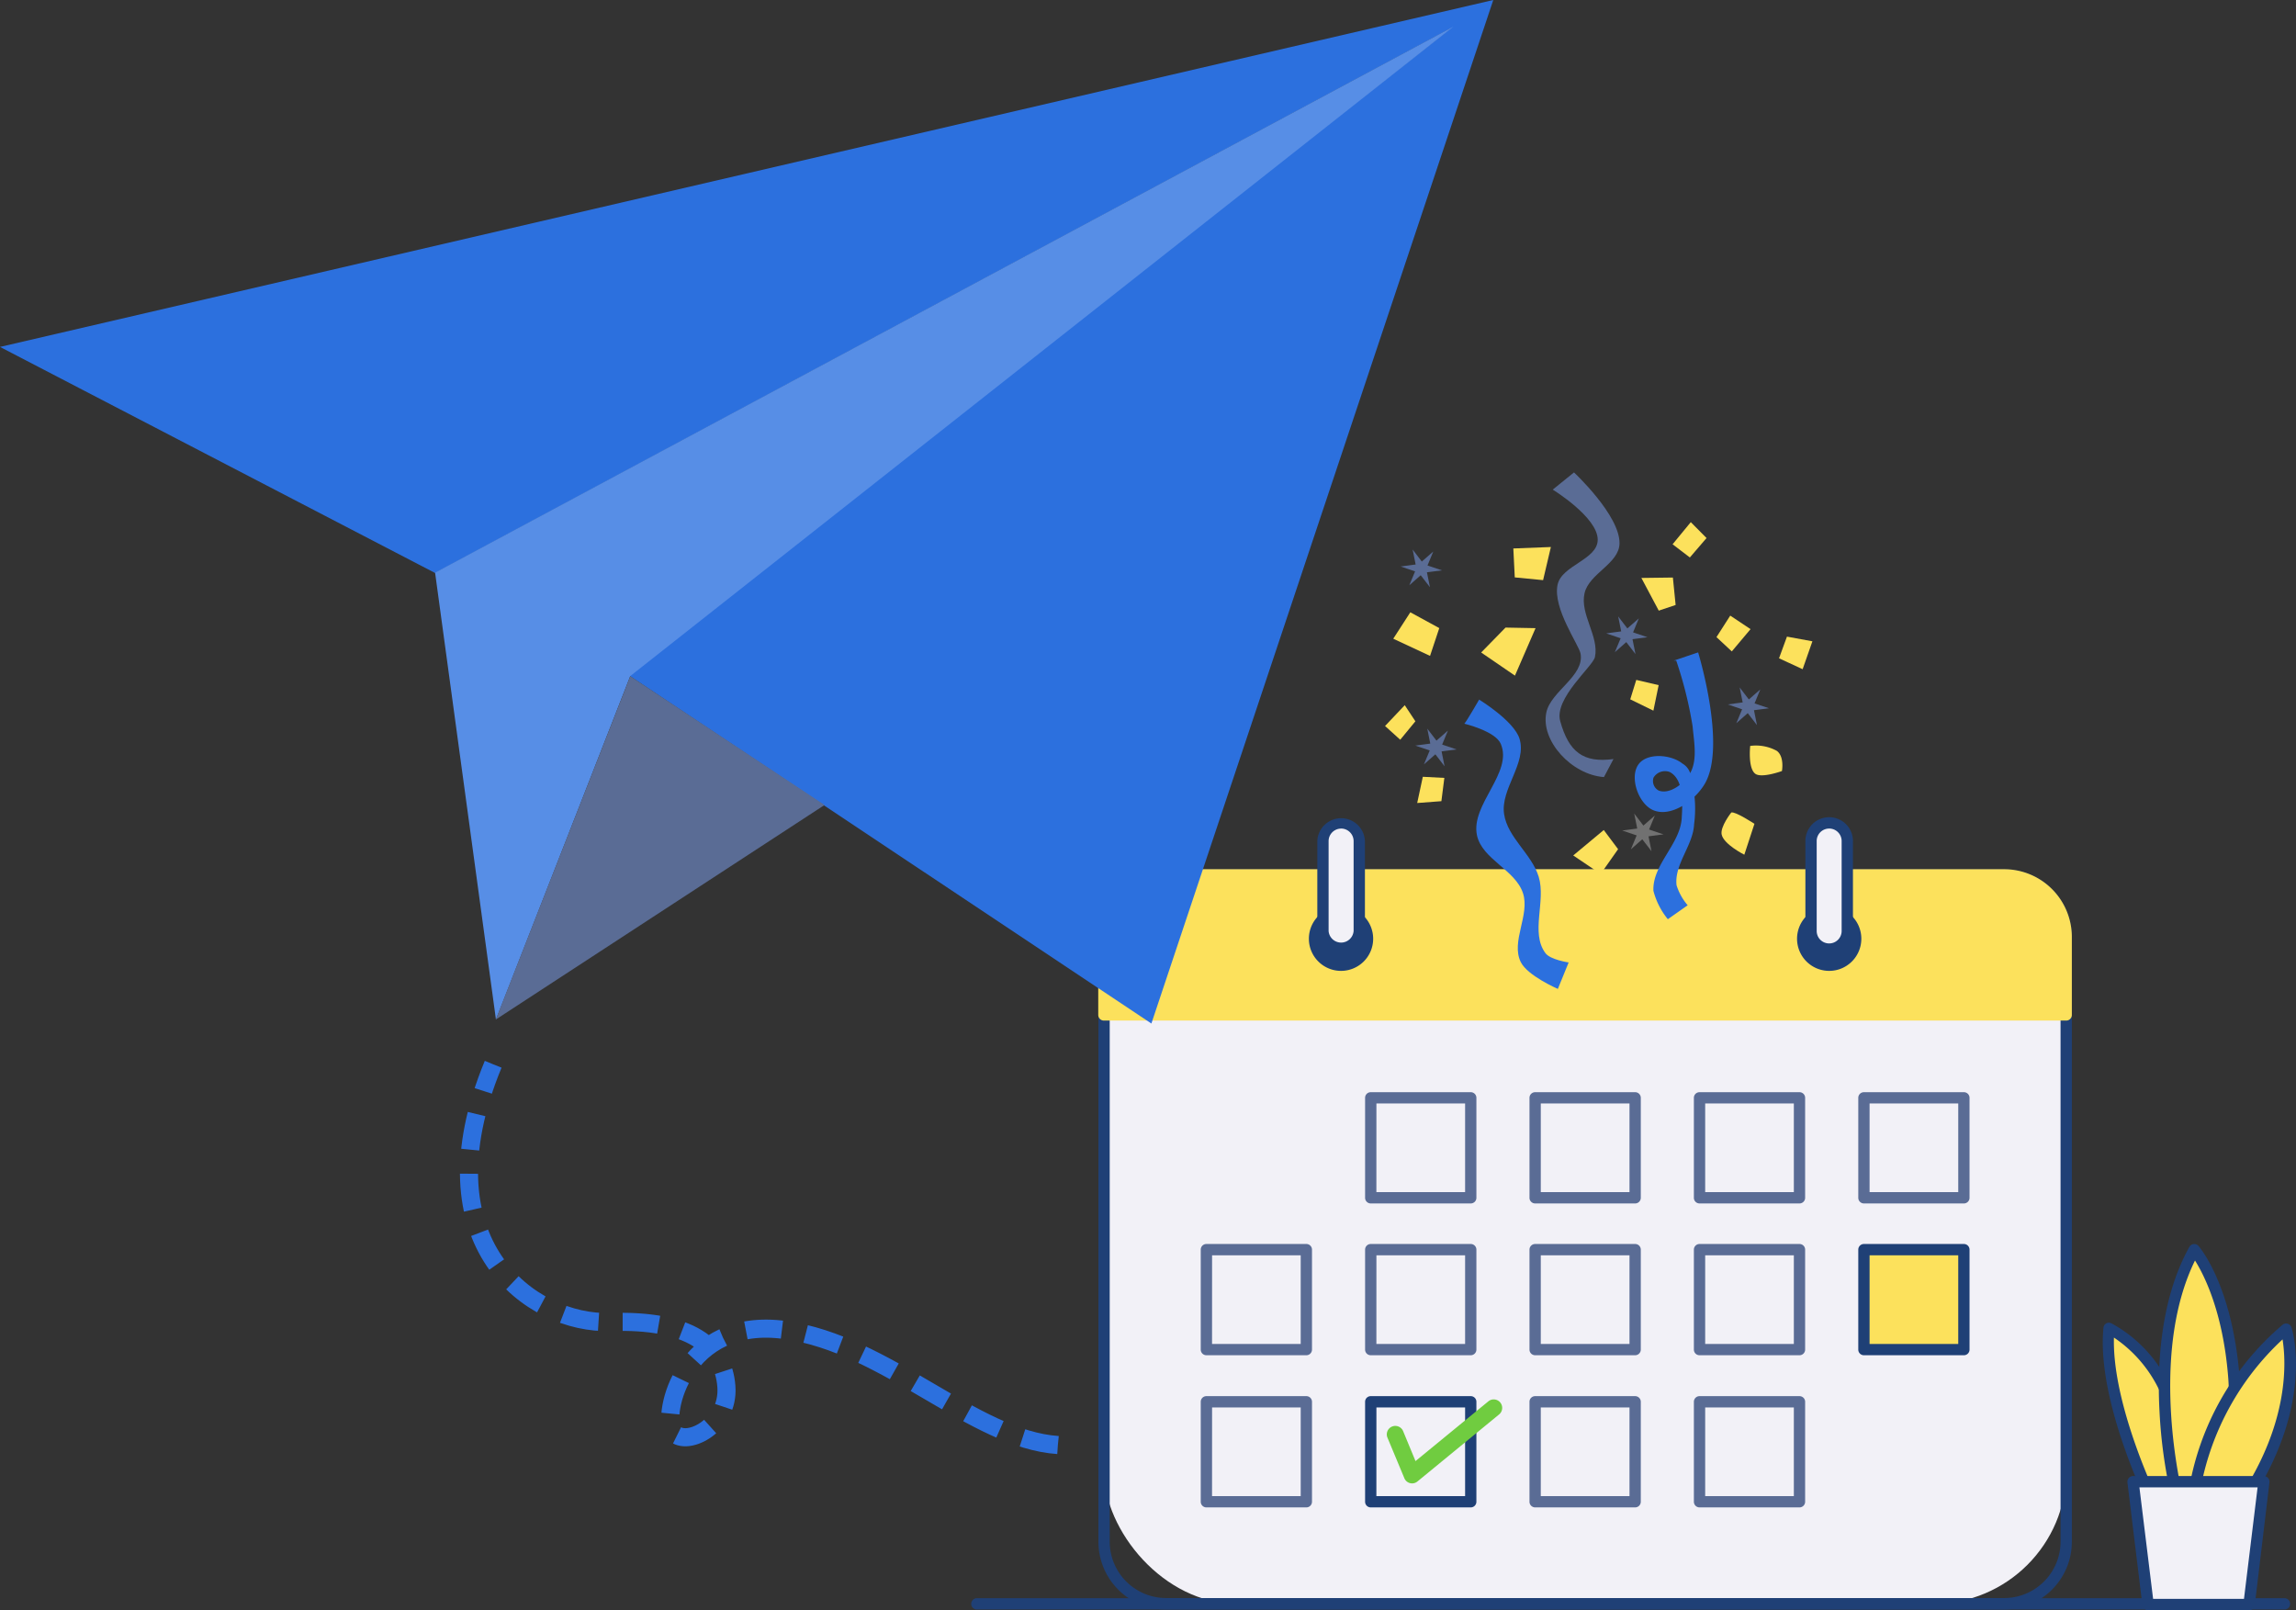 <svg xmlns="http://www.w3.org/2000/svg" width="190.385" height="133.513" viewBox="0 0 190.385 133.513">
  <rect x="0" y="0" width="190.385" height="133.513" fill="#333333" stroke="none"/>
  <g id="Groupe_2085" data-name="Groupe 2085" transform="translate(-98.513 -110.856)">
    <g id="Groupe_364" data-name="Groupe 364" transform="translate(179.048 146.029)">
      <g id="_15_calendar_outline" data-name="#15_calendar_outline" transform="translate(0 32.588)">
        <path id="Tracé_2830" data-name="Tracé 2830" d="M191.615,219.017H83.188a.468.468,0,0,1,0-.937H191.615a.468.468,0,1,1,0,.937Z" transform="translate(-82.72 -153.321)" fill="#1f4076"/>
        <rect id="Rectangle_1480" data-name="Rectangle 1480" width="79.81" height="60.465" rx="11.03" transform="translate(11 4.758)" fill="#f2f1f7"/>
        <path id="Tracé_2831" data-name="Tracé 2831" d="M180.339,150.383H110.859a5.619,5.619,0,0,1-5.619-5.619V94.619A5.619,5.619,0,0,1,110.859,89h69.479a5.619,5.619,0,0,1,5.619,5.619v50.13a5.619,5.619,0,0,1-5.619,5.633ZM110.859,89.937a4.683,4.683,0,0,0-4.683,4.683v50.13a4.683,4.683,0,0,0,4.683,4.683h69.479a4.683,4.683,0,0,0,4.683-4.683V94.619a4.683,4.683,0,0,0-4.683-4.683Z" transform="translate(-94.694 -84.687)" fill="#1f4076"/>
        <path id="Tracé_2832" data-name="Tracé 2832" d="M186.02,95.151v6.462H106.21V95.151A5.151,5.151,0,0,1,111.361,90h69.493a5.151,5.151,0,0,1,5.165,5.151Z" transform="translate(-95.21 -85.219)" fill="#fce15c"/>
        <path id="Tracé_2833" data-name="Tracé 2833" d="M185.488,101.55h-79.81a.468.468,0,0,1-.468-.468V94.619A5.619,5.619,0,0,1,110.829,89h69.493a5.619,5.619,0,0,1,5.619,5.619v6.462A.468.468,0,0,1,185.488,101.55Zm-79.342-.937H185.02V94.619a4.683,4.683,0,0,0-4.683-4.683H110.843a4.683,4.683,0,0,0-4.683,4.683Z" transform="translate(-94.678 -84.687)" fill="#fce15c"/>
        <rect id="Rectangle_1481" data-name="Rectangle 1481" width="8.289" height="8.289" transform="translate(33.126 23.264)" fill="#f2f1f7"/>
        <path id="Tracé_2834" data-name="Tracé 2834" d="M161.222,137.7h-8.293a.468.468,0,0,1-.468-.468v-8.289a.468.468,0,0,1,.468-.468h8.293a.468.468,0,0,1,.468.468v8.289A.468.468,0,0,1,161.222,137.7Zm-7.825-.937h7.357v-7.352H153.4Z" transform="translate(-119.802 -105.674)" fill="#5a6c95"/>
        <rect id="Rectangle_1482" data-name="Rectangle 1482" width="8.289" height="8.289" transform="translate(46.758 23.264)" fill="#f2f1f7"/>
        <path id="Tracé_2835" data-name="Tracé 2835" d="M190.332,137.7h-8.293a.468.468,0,0,1-.468-.468v-8.289a.468.468,0,0,1,.468-.468h8.293a.468.468,0,0,1,.468.468v8.289A.468.468,0,0,1,190.332,137.7Zm-7.825-.937h7.357v-7.352h-7.357Z" transform="translate(-135.28 -105.674)" fill="#5a6c95"/>
        <rect id="Rectangle_1483" data-name="Rectangle 1483" width="8.289" height="8.289" transform="translate(60.39 23.264)" fill="#f2f1f7"/>
        <path id="Tracé_2836" data-name="Tracé 2836" d="M219.437,137.7h-8.289a.468.468,0,0,1-.468-.468v-8.289a.468.468,0,0,1,.468-.468h8.289a.468.468,0,0,1,.468.468v8.289A.468.468,0,0,1,219.437,137.7Zm-7.82-.937h7.352v-7.352h-7.352Z" transform="translate(-150.758 -105.674)" fill="#5a6c95"/>
        <rect id="Rectangle_1484" data-name="Rectangle 1484" width="8.289" height="8.289" transform="translate(74.022 23.264)" fill="#f2f1f7"/>
        <path id="Tracé_2837" data-name="Tracé 2837" d="M248.547,137.7h-8.289a.468.468,0,0,1-.468-.468v-8.289a.468.468,0,0,1,.468-.468h8.289a.468.468,0,0,1,.468.468v8.289A.468.468,0,0,1,248.547,137.7Zm-7.82-.937h7.352v-7.352h-7.352Z" transform="translate(-166.236 -105.674)" fill="#5a6c95"/>
        <rect id="Rectangle_1485" data-name="Rectangle 1485" width="8.289" height="8.289" transform="translate(19.499 35.857)" fill="#f2f1f7"/>
        <path id="Tracé_2838" data-name="Tracé 2838" d="M132.117,164.585h-8.289a.468.468,0,0,1-.468-.468v-8.289a.468.468,0,0,1,.468-.468h8.289a.468.468,0,0,1,.468.468v8.289A.468.468,0,0,1,132.117,164.585Zm-7.82-.937h7.352V156.3H124.3Z" transform="translate(-104.329 -119.972)" fill="#5a6c95"/>
        <rect id="Rectangle_1486" data-name="Rectangle 1486" width="8.289" height="8.289" transform="translate(33.126 35.857)" fill="#f2f1f7"/>
        <path id="Tracé_2839" data-name="Tracé 2839" d="M161.222,164.585h-8.293a.468.468,0,0,1-.468-.468v-8.289a.468.468,0,0,1,.468-.468h8.293a.468.468,0,0,1,.468.468v8.289A.468.468,0,0,1,161.222,164.585Zm-7.825-.937h7.357V156.3H153.4Z" transform="translate(-119.802 -119.972)" fill="#5a6c95"/>
        <rect id="Rectangle_1487" data-name="Rectangle 1487" width="8.289" height="8.289" transform="translate(46.758 35.857)" fill="#f2f1f7"/>
        <path id="Tracé_2840" data-name="Tracé 2840" d="M190.332,164.585h-8.293a.468.468,0,0,1-.468-.468v-8.289a.468.468,0,0,1,.468-.468h8.293a.468.468,0,0,1,.468.468v8.289A.468.468,0,0,1,190.332,164.585Zm-7.825-.937h7.357V156.3h-7.357Z" transform="translate(-135.28 -119.972)" fill="#5a6c95"/>
        <rect id="Rectangle_1488" data-name="Rectangle 1488" width="8.289" height="8.289" transform="translate(60.39 35.857)" fill="#f2f1f7"/>
        <path id="Tracé_2841" data-name="Tracé 2841" d="M219.437,164.585h-8.289a.468.468,0,0,1-.468-.468v-8.289a.468.468,0,0,1,.468-.468h8.289a.468.468,0,0,1,.468.468v8.289A.468.468,0,0,1,219.437,164.585Zm-7.82-.937h7.352V156.3h-7.352Z" transform="translate(-150.758 -119.972)" fill="#5a6c95"/>
        <rect id="Rectangle_1489" data-name="Rectangle 1489" width="8.289" height="8.289" transform="translate(74.022 35.857)" fill="#fce15c"/>
        <path id="Tracé_2842" data-name="Tracé 2842" d="M248.547,164.585h-8.289a.468.468,0,0,1-.468-.468v-8.289a.468.468,0,0,1,.468-.468h8.289a.468.468,0,0,1,.468.468v8.289A.468.468,0,0,1,248.547,164.585Zm-7.82-.937h7.352V156.3h-7.352Z" transform="translate(-166.236 -119.972)" fill="#1f4076"/>
        <rect id="Rectangle_1490" data-name="Rectangle 1490" width="8.289" height="8.289" transform="translate(19.499 48.449)" fill="#f2f1f7"/>
        <path id="Tracé_2843" data-name="Tracé 2843" d="M132.117,191.525h-8.289a.468.468,0,0,1-.468-.468v-8.289a.468.468,0,0,1,.468-.468h8.289a.468.468,0,0,1,.468.468v8.289A.468.468,0,0,1,132.117,191.525Zm-7.82-.937h7.352v-7.352H124.3Z" transform="translate(-104.329 -134.296)" fill="#5a6c95"/>
        <rect id="Rectangle_1491" data-name="Rectangle 1491" width="8.289" height="8.289" transform="translate(33.126 48.449)" fill="#f2f1f7"/>
        <path id="Tracé_2844" data-name="Tracé 2844" d="M161.222,191.525h-8.293a.468.468,0,0,1-.468-.468v-8.289a.468.468,0,0,1,.468-.468h8.293a.468.468,0,0,1,.468.468v8.289A.468.468,0,0,1,161.222,191.525Zm-7.825-.937h7.357v-7.352H153.4Z" transform="translate(-119.802 -134.296)" fill="#1f4076"/>
        <rect id="Rectangle_1492" data-name="Rectangle 1492" width="8.289" height="8.289" transform="translate(46.758 48.449)" fill="#f2f1f7"/>
        <path id="Tracé_2845" data-name="Tracé 2845" d="M190.332,191.525h-8.293a.468.468,0,0,1-.468-.468v-8.289a.468.468,0,0,1,.468-.468h8.293a.468.468,0,0,1,.468.468v8.289A.468.468,0,0,1,190.332,191.525Zm-7.825-.937h7.357v-7.352h-7.357Z" transform="translate(-135.28 -134.296)" fill="#5a6c95"/>
        <rect id="Rectangle_1493" data-name="Rectangle 1493" width="8.289" height="8.289" transform="translate(60.39 48.449)" fill="#f2f1f7"/>
        <path id="Tracé_2846" data-name="Tracé 2846" d="M219.437,191.525h-8.289a.468.468,0,0,1-.468-.468v-8.289a.468.468,0,0,1,.468-.468h8.289a.468.468,0,0,1,.468.468v8.289A.468.468,0,0,1,219.437,191.525Zm-7.82-.937h7.352v-7.352h-7.352Z" transform="translate(-150.758 -134.296)" fill="#5a6c95"/>
        <circle id="Ellipse_256" data-name="Ellipse 256" cx="2.196" cy="2.196" r="2.196" transform="translate(28.472 7.872)" fill="#1f4076"/>
        <path id="Tracé_2847" data-name="Tracé 2847" d="M145.179,100.949a2.665,2.665,0,1,1,2.66-2.665A2.665,2.665,0,0,1,145.179,100.949Zm0-4.393a.716.716,0,1,0,0-.009Z" transform="translate(-114.511 -88.207)" fill="#1f4076"/>
        <rect id="Rectangle_1494" data-name="Rectangle 1494" width="3.006" height="10.461" rx="1.503" transform="translate(29.16 0.473)" fill="#f2f1f7"/>
        <path id="Tracé_2848" data-name="Tracé 2848" d="M145.971,91.3A1.976,1.976,0,0,1,144,89.325v-7.46a1.976,1.976,0,0,1,3.948,0v7.46A1.976,1.976,0,0,1,145.971,91.3Zm0-10.461a1.04,1.04,0,0,0-1.035,1.03v7.46a1.04,1.04,0,0,0,2.074,0v-7.46A1.04,1.04,0,0,0,145.971,80.835Z" transform="translate(-115.303 -79.894)" fill="#1f4076"/>
        <circle id="Ellipse_257" data-name="Ellipse 257" cx="2.196" cy="2.196" r="2.196" transform="translate(68.946 7.872)" fill="#1f4076"/>
        <path id="Tracé_2849" data-name="Tracé 2849" d="M231.615,100.949a2.665,2.665,0,1,1,2.665-2.665A2.665,2.665,0,0,1,231.615,100.949Zm0-4.393a.717.717,0,1,0,0-.009Z" transform="translate(-160.473 -88.207)" fill="#1f4076"/>
        <rect id="Rectangle_1495" data-name="Rectangle 1495" width="3.006" height="10.461" rx="1.503" transform="translate(69.639 0.473)" fill="#f2f1f7"/>
        <path id="Tracé_2850" data-name="Tracé 2850" d="M232.4,91.193a1.976,1.976,0,0,1-1.971-1.971v-7.46a1.971,1.971,0,1,1,3.943,0v7.46A1.976,1.976,0,0,1,232.4,91.193Zm0-10.461a1.035,1.035,0,0,0-1.035,1.03v7.46a1.035,1.035,0,1,0,2.07,0v-7.46A1.035,1.035,0,0,0,232.4,80.731Z" transform="translate(-161.26 -79.79)" fill="#1f4076"/>
        <path id="Tracé_2851" data-name="Tracé 2851" d="M158.388,189.829a.736.736,0,0,1-.173-.023.693.693,0,0,1-.468-.412l-1.4-3.358a.7.7,0,1,1,1.3-.539l1.026,2.482,6.041-4.954a.7.7,0,1,1,.89,1.086l-6.771,5.559A.707.707,0,0,1,158.388,189.829Z" transform="translate(-121.834 -134.59)" fill="#70cc40"/>
        <path id="Tracé_2858" data-name="Tracé 2858" d="M287.794,184.739s-4.238-8.64-3.648-14.479a10.8,10.8,0,0,1,5.053,6.088c2.51,6.959,1.929,8.4,1.929,8.4Z" transform="translate(-189.791 -127.894)" fill="#fce15c"/>
        <path id="Tracé_2859" data-name="Tracé 2859" d="M290.594,184.707H287.26a.468.468,0,0,1-.417-.262c-.178-.356-4.294-8.827-3.7-14.732a.449.449,0,0,1,.66-.361,11.194,11.194,0,0,1,5.3,6.359c2.444,6.781,2.032,8.462,1.925,8.729A.468.468,0,0,1,290.594,184.707Zm-3.034-.937h2.627c0-.693-.15-2.744-1.962-7.769a10.9,10.9,0,0,0-4.215-5.47c-.14,5.029,2.889,11.824,3.55,13.234Z" transform="translate(-189.257 -127.384)" fill="#1f4076"/>
        <path id="Tracé_2860" data-name="Tracé 2860" d="M295.089,176.932s-3.184-12.321,1.4-20.572c0,0,2.636,3.016,3.278,10.3a18.409,18.409,0,0,1-1.906,10.077Z" transform="translate(-195.068 -120.503)" fill="#fce15c"/>
        <path id="Tracé_2861" data-name="Tracé 2861" d="M294.555,176.871a.468.468,0,0,1-.468-.351,40.738,40.738,0,0,1-1.021-7.277c-.206-3.817.056-9.277,2.473-13.636a.468.468,0,0,1,.763-.08c.108.126,2.739,3.212,3.376,10.579a18.732,18.732,0,0,1-1.967,10.358.468.468,0,0,1-.37.229l-2.758.183Zm1.452-20.136c-3.517,7.165-1.55,17.135-1.091,19.2l2.1-.14a18.432,18.432,0,0,0,1.728-9.586c-.454-5.306-1.995-8.3-2.739-9.483Z" transform="translate(-194.534 -119.974)" fill="#1f4076"/>
        <path id="Tracé_2862" data-name="Tracé 2862" d="M299.24,184.05a22.589,22.589,0,0,1,7.638-13.58s1.962,6.13-3.535,14.325Z" transform="translate(-197.847 -128.006)" fill="#fce15c"/>
        <path id="Tracé_2863" data-name="Tracé 2863" d="M302.812,184.686h-.08l-4.1-.726a.468.468,0,0,1-.384-.515,22.885,22.885,0,0,1,7.806-13.9.468.468,0,0,1,.74.22c.084.258,1.967,6.439-3.592,14.728A.468.468,0,0,1,302.812,184.686Zm-3.564-1.573,3.344.59c4.051-6.186,3.746-11.159,3.461-12.948a22.411,22.411,0,0,0-6.8,12.367Z" transform="translate(-197.317 -127.457)" fill="#1f4076"/>
        <path id="Tracé_2864" data-name="Tracé 2864" d="M298.059,207.635h-8.368L288.45,197.45H299.3Z" transform="translate(-192.11 -142.352)" fill="#f2f1f7"/>
        <path id="Tracé_2865" data-name="Tracé 2865" d="M297.538,207.572h-8.382a.468.468,0,0,1-.468-.412l-1.241-10.185a.474.474,0,0,1,.468-.524h10.841a.474.474,0,0,1,.468.524l-1.218,10.185A.468.468,0,0,1,297.538,207.572Zm-7.961-.937h7.535l1.129-9.249h-9.8Z" transform="translate(-191.575 -141.82)" fill="#1f4076"/>
      </g>
      <g id="party_2" transform="matrix(0.966, -0.259, 0.259, 0.966, 30.105, 9.328)">
        <path id="path3873" d="M.437,1.692Z" transform="translate(1.182 17.197)" fill="#e6e6ff"/>
        <path id="path2987" d="M5.622.921,7.694,0s2.772,4.434,2.117,6.675C9.34,8.285,6.732,8.415,5.945,9.9c-.84,1.58.259,3.781-.541,5.34-.361.7-4.173,2.42-4.154,4.384.025,2.651.945,3.856,3.452,4.177L3.551,25.041C1,24.153-.762,20.752.329,18.62c.821-1.6,3.867-2.1,4-3.982.054-.74-1.261-4.2-.368-5.984.747-1.5,3.761-1.145,4.189-2.762C8.629,4.094,5.622.921,5.622.921Z" transform="translate(12.882 0)" fill="#5a6c95"/>
        <path id="path2989" d="M1.384,1.611C1.569,1.519,3.088,0,3.088,0S5.423,2.451,5.481,4C5.561,6.13,2.861,7.6,2.627,9.713c-.217,1.964,1.359,3.779,1.427,5.754.072,2.118-1.883,4.29-1.1,6.26.254.642,1.657,1.243,1.657,1.243L3.18,24.857S1.03,23.152.786,21.911c-.368-1.872,1.768-3.573,1.657-5.478C2.325,14.4-.105,12.855,0,10.817.142,8.21,4.245,6.589,3.87,4,3.705,2.866,1.384,1.611,1.384,1.611Z" transform="translate(5.014 16.157)" fill="#2c70de"/>
        <path id="path2993" d="M0,0,2.532.644,2.163,2.9.69,2.992Z" transform="translate(23.706 9.897)" fill="#fce15c"/>
        <path id="path2997" d="M0,1.381,1.933,0l.921,1.611L1.1,2.808Z" transform="translate(26.928 6.49)" fill="#fce15c"/>
        <path id="path2999" d="M1.565,0,2.9,1.519.921,2.9,0,1.427Z" transform="translate(28.449 14.822)" fill="#fce15c"/>
        <path id="path3001" d="M1.1,0,3.038.921,1.657,2.946,0,1.565Z" transform="translate(33.004 17.722)" fill="#fce15c"/>
        <path id="path3003" d="M.506,0,3.544.69,2.209,3.176,0,2.348Z" transform="translate(13.579 4.787)" fill="#fce15c"/>
        <path id="path3005" d="M2.486,0,4.879.69l-2.67,3.36L0,1.473Z" transform="translate(9.275 10.955)" fill="#fce15c"/>
        <path id="path3007" d="M1.933,0,3.913,1.887,2.578,3.913,0,1.749Z" transform="translate(2.532 7.687)" fill="#fce15c"/>
        <path id="path3009" d="M2.025,0l.506,1.519L.921,2.67,0,1.243Z" transform="translate(0 15.006)" fill="#fce15c"/>
        <path id="path3011" d="M1.013,0l1.7.552-.736,1.8L0,1.979Z" transform="translate(0.921 21.128)" fill="#fce15c"/>
        <path id="path3017" d="M.184,0C.552,0,2.3.184,2.3.184L1.933,2.578,0,2.348Z" transform="translate(2.256 31.439)" fill="#fce15c"/>
        <path id="path3019" d="M0,1.381,2.992,0l.736,1.841L1.8,3.452Z" transform="translate(12.29 29.276)" fill="#fce15c"/>
        <path id="path3021" d="M.9,0l1.68.9L1.611,2.831,0,1.427Z" transform="translate(20.208 17.952)" fill="#fce15c"/>
        <path id="path3793" d="M.366,0A3.6,3.6,0,0,1,2.391.968c.5.635-.023,1.725-.023,1.725S.593,2.849.182,2.348C-.316,1.741.366,0,.366,0Z" transform="translate(28.449 25.685)" fill="#fce15c"/>
        <path id="path3795" d="M1.245,0c.368,0,1.61,1.405,1.61,1.405L1.381,3.661S-.037,2.4,0,1.564C.031.9,1.245,0,1.245,0Z" transform="translate(24.626 30.61)" fill="#fce15c"/>
        <g id="g3809" transform="translate(17.923 17.078)">
          <path id="path2991" d="M6.566.138,8.729,0s.29,8.055-2.256,10.633c-1.127,1.142-3.414,2.024-4.7,1.059-1.068-.8-1.259-3.15-.23-4,.936-.778,2.829-.11,3.544.875a1.414,1.414,0,0,1,.412.933,10.43,10.43,0,0,1-.079,1.313c-.028.269-.056.512-.076.66a9.939,9.939,0,0,1-.626,2.2c-.53,1.673-2.456,2.775-2.716,4.511a4.737,4.737,0,0,0,.46,1.841l-1.887.69A6.173,6.173,0,0,1,.03,18.136c.451-2.1,3.139-3.161,3.821-5.2.418-1.252,1-3.05.046-3.959a1.11,1.11,0,0,0-1.427.092.9.9,0,0,0,.138,1.151c.767.546,2.056.026,2.762-.6C6.38,8.727,6.467,7.128,6.7,5.8A33.191,33.191,0,0,0,6.8.184l-.2-.052Z" transform="translate(0 0)" fill="#2c70de"/>
        </g>
        <path id="path3833" d="M1.9,3.387,1.419,2.23l-1.13.56L1.05,1.8,0,1.1l1.242.162L1.323,0,1.8,1.157,2.934.6l-.762.995,1.05.7L1.98,2.129Z" transform="translate(16.75 28.613)" fill="#717171"/>
        <path id="path3865" d="M1.9,3.387,1.419,2.23l-1.13.56L1.05,1.8,0,1.1l1.242.162L1.323,0,1.8,1.157,2.934.6l-.762.995,1.05.7L1.98,2.129Z" transform="translate(27.903 20.778)" fill="#5a6c95"/>
        <path id="path3867" d="M1.9,3.387,1.419,2.23l-1.13.56L1.05,1.8,0,1.1l1.242.162L1.323,0,1.8,1.157,2.934.6l-.762.995,1.05.7L1.98,2.129Z" transform="translate(19.7 12.482)" fill="#5a6c95"/>
        <path id="path3869" d="M1.9,3.387,1.419,2.23l-1.13.56L1.05,1.8,0,1.1l1.242.162L1.323,0,1.8,1.157,2.934.6l-.762.995,1.05.7L1.98,2.129Z" transform="translate(2.002 17.368)" fill="#5a6c95"/>
        <path id="path3871" d="M1.9,3.387,1.419,2.23l-1.13.56L1.05,1.8,0,1.1l1.242.162L1.323,0,1.8,1.157,2.934.6l-.762.995,1.05.7L1.98,2.129Z" transform="translate(4.675 2.712)" fill="#5a6c95"/>
      </g>
    </g>
    <g id="Groupe_2084" data-name="Groupe 2084" transform="translate(98.513 110.856)">
      <g id="Groupe_1678" data-name="Groupe 1678" transform="translate(0)">
        <path id="Tracé_1940" data-name="Tracé 1940" d="M65.9,1930.064l-28.35,84.869L-5.872,1986l68.244-53.59-84.213,45.168-36.082-18.748Z" transform="translate(57.923 -1930.064)" fill="#2c70de"/>
        <path id="Tracé_1941" data-name="Tracé 1941" d="M-54.4,1977.7l5.046,37.055,11.139-28.48,68.262-53.853Z" transform="translate(90.477 -1930.218)" fill="#578ee6"/>
        <path id="Tracé_1942" data-name="Tracé 1942" d="M28.648,2000.71,1.386,2018.5l11.154-28.466Z" transform="translate(39.723 -1933.961)" fill="#5a6c95"/>
        <path id="Tracé_1943" data-name="Tracé 1943" d="M-4.216,2056.987c-7-.473-14.186-8.377-22.629-9.538s-10.216,7.03-9.3,8.414,4.693-.342,4.442-3.727-3.028-5.572-9.614-5.348-15.85-6.561-9.725-21.371" transform="translate(91.935 -1937.168)" fill="none" stroke="#2c70de" stroke-width="1.5" stroke-dasharray="3 2"/>
      </g>
    </g>
  </g>
</svg>
